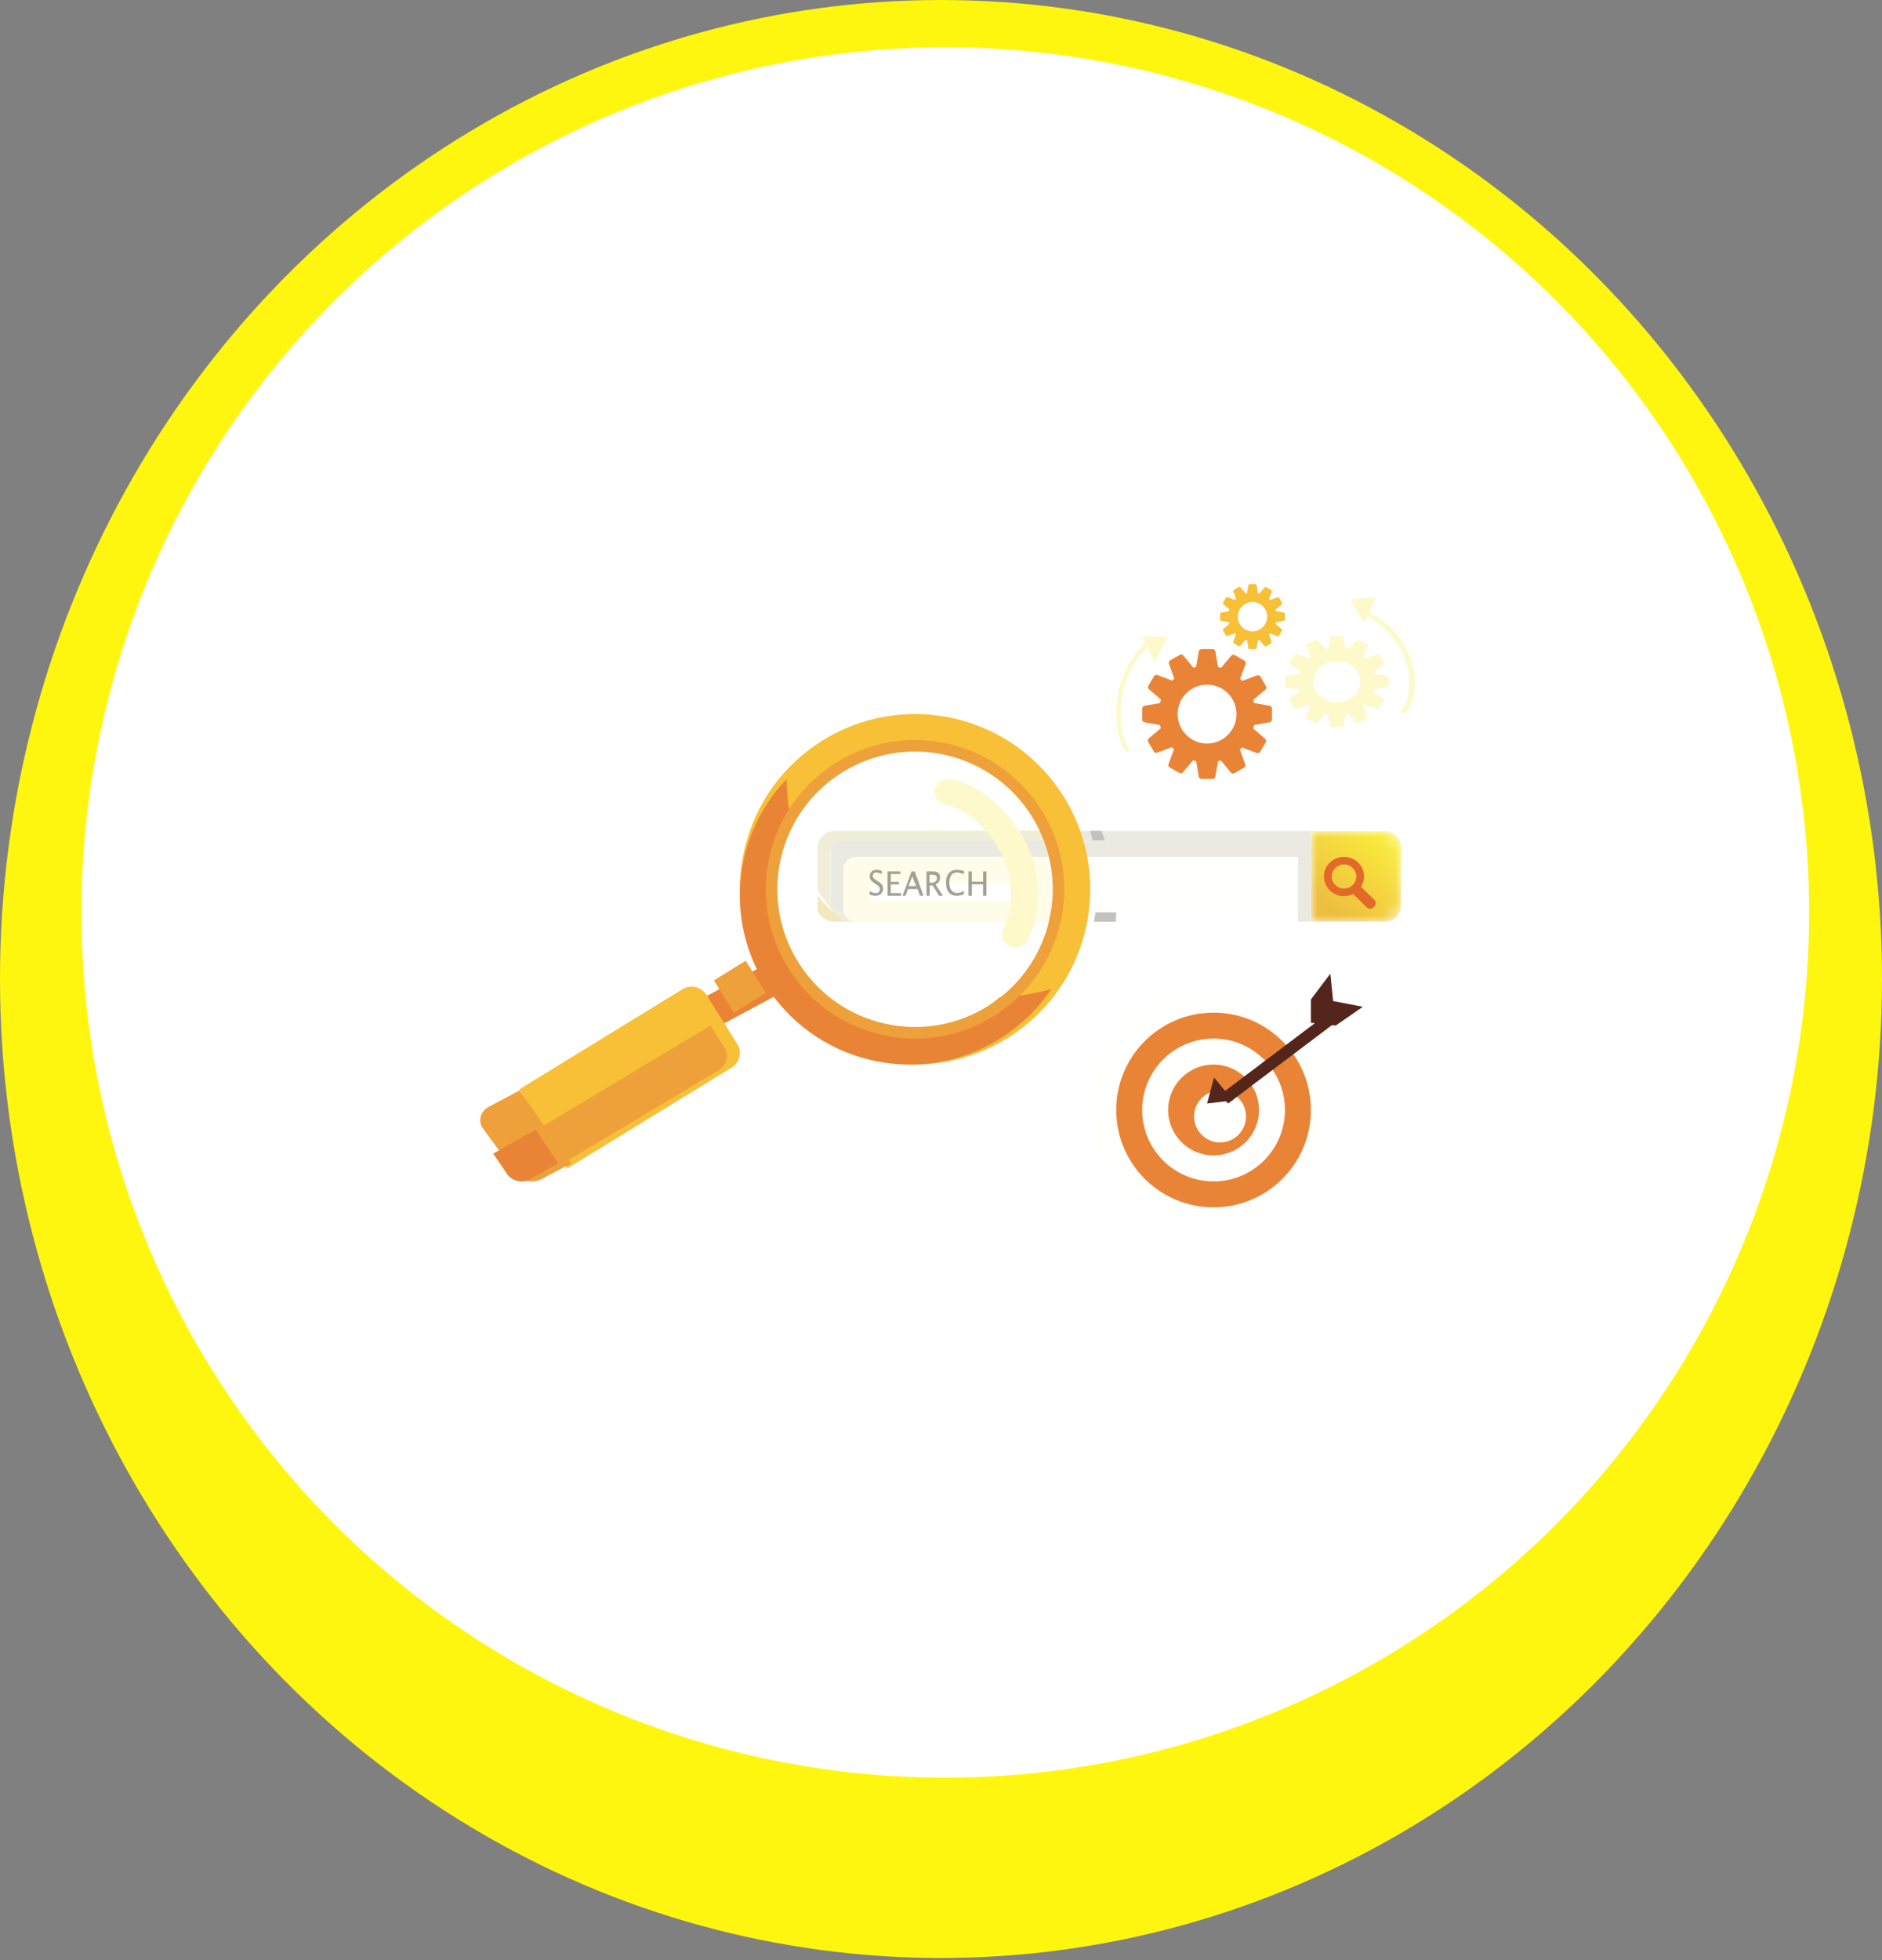 <?xml version="1.0" encoding="UTF-8"?>
<svg width="145px" height="151px" viewBox="0 0 145 151" version="1.1" xmlns="http://www.w3.org/2000/svg" xmlns:xlink="http://www.w3.org/1999/xlink">
    <rect x="0" y="0" width="145" height="151" fill="#808080" stroke="none"/>
    <!-- Generator: Sketch 52.3 (67297) - http://www.bohemiancoding.com/sketch -->
    <title>Group 37</title>
    <desc>Created with Sketch.</desc>
    <defs>
        <path d="M5.72,0.027 L0.011,0.027 L0.011,6.988 L5.72,6.988 C6.397,6.988 6.946,6.429 6.946,5.739 L6.946,1.276 C6.946,0.586 6.397,0.027 5.72,0.027" id="path-1"></path>
        <linearGradient x1="18.814%" y1="84.902%" x2="78.877%" y2="6.314%" id="linearGradient-3">
            <stop stop-color="#EDBE3F" offset="0%"></stop>
            <stop stop-color="#FAEB3C" offset="100%"></stop>
        </linearGradient>
        <path d="M3.994,1.988 C3.08,1.773 2.223,1.441 1.435,1.01 C0.934,0.736 0.461,0.422 0.02,0.074 C0.019,0.073 0.018,0.072 0.017,0.07 C0.618,0.545 1.277,0.955 1.986,1.288 C2.618,1.585 3.288,1.822 3.994,1.988" id="path-4"></path>
        <linearGradient x1="629.394%" y1="-3192.845%" x2="-773.903%" y2="222.545%" id="linearGradient-6">
            <stop stop-color="#CB6558" offset="0%"></stop>
            <stop stop-color="#E88656" offset="100%"></stop>
        </linearGradient>
        <path d="M3.923,12.972 C1.435,10.971 -0.047,7.824 0.054,4.483 C-0.047,7.822 1.434,10.968 3.92,12.969 C3.921,12.97 3.922,12.971 3.923,12.972 M0.054,4.483 C0.055,4.466 0.055,4.45 0.056,4.433 C0.055,4.449 0.055,4.466 0.054,4.483 M0.567,1.515 C0.604,1.4 0.643,1.286 0.684,1.173 C0.83,0.768 0.999,0.377 1.188,0.001 C0.946,0.482 0.737,0.987 0.567,1.515" id="path-7"></path>
        <linearGradient x1="733.178%" y1="-370.17%" x2="-678.724%" y2="132.741%" id="linearGradient-9">
            <stop stop-color="#B86156" offset="0%"></stop>
            <stop stop-color="#CC7D54" offset="100%"></stop>
        </linearGradient>
        <path d="M0.061,2.999 C0.1,2.511 0.201,2.02 0.369,1.527 C0.369,1.527 0.369,1.527 0.369,1.526 C0.371,1.522 0.372,1.517 0.374,1.512 L0.374,1.512 C0.383,1.488 0.39,1.464 0.4,1.44 C0.4,1.439 0.4,1.439 0.4,1.438 C0.402,1.434 0.403,1.43 0.404,1.425 C0.405,1.424 0.405,1.424 0.405,1.423 C0.407,1.419 0.408,1.415 0.409,1.411 C0.41,1.41 0.411,1.408 0.411,1.407 C0.413,1.403 0.414,1.399 0.415,1.395 C0.416,1.394 0.416,1.393 0.417,1.392 C0.418,1.388 0.419,1.384 0.421,1.38 C0.421,1.379 0.421,1.378 0.422,1.378 C0.426,1.365 0.432,1.351 0.437,1.338 C0.437,1.337 0.437,1.336 0.437,1.335 C0.439,1.331 0.44,1.328 0.441,1.325 C0.443,1.322 0.443,1.321 0.444,1.319 C0.445,1.316 0.446,1.312 0.447,1.309 C0.448,1.307 0.449,1.305 0.45,1.303 C0.451,1.3 0.452,1.297 0.453,1.294 C0.454,1.291 0.455,1.29 0.456,1.287 C0.457,1.284 0.458,1.281 0.459,1.278 C0.46,1.276 0.461,1.274 0.462,1.272 C0.463,1.269 0.464,1.265 0.466,1.262 C0.466,1.261 0.467,1.259 0.468,1.257 C0.472,1.246 0.477,1.234 0.481,1.223 C0.482,1.22 0.483,1.219 0.484,1.216 C0.484,1.214 0.486,1.21 0.487,1.208 C0.488,1.205 0.489,1.203 0.49,1.2 C0.491,1.197 0.492,1.195 0.494,1.192 C0.494,1.189 0.495,1.187 0.496,1.185 C0.498,1.182 0.498,1.179 0.5,1.176 C0.501,1.174 0.501,1.171 0.503,1.168 C0.504,1.166 0.505,1.163 0.506,1.161 C0.507,1.158 0.509,1.154 0.51,1.151 C0.511,1.149 0.511,1.147 0.513,1.145 C0.514,1.141 0.515,1.138 0.516,1.134 C0.518,1.132 0.519,1.129 0.52,1.127 C0.522,1.122 0.524,1.118 0.526,1.113 C0.526,1.111 0.527,1.11 0.528,1.108 C0.529,1.105 0.531,1.101 0.532,1.098 C0.533,1.095 0.534,1.093 0.535,1.091 C0.536,1.088 0.537,1.084 0.539,1.081 C0.54,1.079 0.541,1.077 0.542,1.075 C0.543,1.072 0.545,1.068 0.546,1.065 C0.547,1.063 0.547,1.061 0.549,1.059 C0.55,1.056 0.551,1.052 0.552,1.049 C0.554,1.047 0.554,1.045 0.555,1.043 C0.557,1.039 0.558,1.036 0.56,1.033 C0.56,1.03 0.562,1.028 0.562,1.027 C0.564,1.021 0.567,1.016 0.569,1.011 C0.571,1.006 0.573,1.002 0.575,0.997 C0.576,0.996 0.577,0.994 0.577,0.993 C0.579,0.989 0.58,0.987 0.581,0.984 C0.582,0.982 0.582,0.98 0.584,0.978 C0.584,0.975 0.586,0.973 0.587,0.97 C0.588,0.968 0.589,0.966 0.59,0.964 C0.591,0.962 0.592,0.959 0.593,0.957 C0.594,0.955 0.595,0.952 0.596,0.95 C0.597,0.947 0.598,0.946 0.599,0.943 C0.6,0.941 0.601,0.939 0.602,0.937 C0.603,0.934 0.604,0.932 0.605,0.929 C0.606,0.927 0.607,0.925 0.608,0.923 C0.609,0.921 0.61,0.918 0.611,0.917 C0.613,0.912 0.615,0.907 0.617,0.903 C0.618,0.901 0.619,0.898 0.62,0.896 C0.621,0.894 0.622,0.892 0.624,0.889 C0.624,0.887 0.625,0.885 0.626,0.883 C0.628,0.88 0.629,0.878 0.63,0.875 C0.631,0.873 0.631,0.872 0.632,0.87 C0.633,0.867 0.635,0.864 0.636,0.861 C0.637,0.86 0.637,0.858 0.638,0.857 C0.64,0.854 0.641,0.851 0.643,0.848 C0.643,0.847 0.644,0.845 0.645,0.844 C0.646,0.84 0.647,0.837 0.649,0.835 C0.649,0.834 0.65,0.833 0.65,0.832 C0.657,0.816 0.665,0.801 0.672,0.785 C0.673,0.784 0.673,0.784 0.673,0.783 C0.675,0.78 0.677,0.776 0.678,0.773 C0.678,0.772 0.678,0.771 0.679,0.77 C0.681,0.766 0.683,0.763 0.684,0.759 C0.685,0.758 0.685,0.759 0.685,0.758 C0.687,0.754 0.689,0.75 0.691,0.746 C0.691,0.746 0.691,0.746 0.691,0.745 C0.801,0.518 0.925,0.294 1.061,0.073 C0.872,0.379 0.708,0.692 0.569,1.011 C0.279,1.676 0.113,2.341 0.061,2.999" id="path-10"></path>
        <linearGradient x1="5532.256%" y1="-1674.859%" x2="-5123.194%" y2="529.553%" id="linearGradient-12">
            <stop stop-color="#A6352B" offset="0%"></stop>
            <stop stop-color="#C05A2D" offset="100%"></stop>
        </linearGradient>
    </defs>
    <g id="Page-1" stroke="none" stroke-width="1" fill="none" fill-rule="evenodd">
        <g id="Group-37">
            <g id="Group-29">
                <g id="Group-19">
                    <g id="Group-15">
                        <g id="Group-4">
                            <g id="Group-2">
                                <ellipse id="Oval" fill="#FFF60F" cx="72.5" cy="75.41" rx="72.5" ry="75.41"></ellipse>
                                <ellipse id="Oval" fill="#FFFFFF" cx="72.83" cy="70.284" rx="66.555" ry="66.645"></ellipse>
                            </g>
                        </g>
                    </g>
                </g>
            </g>
            <g id="Group-35" transform="translate(37, 45)">
                <path d="M28.283,19 C27.574,19 27,19.562 27,20.256 L27,24.744 C27,25.438 27.574,26 28.283,26 L64,26 L64,19 L28.283,19" id="Fill-55" fill="#EAEAE3"></path>
                <path d="M29.009,21 C28.452,21 28,21.402 28,21.897 L28,25.103 C28,25.598 28.452,26 29.009,26 L63,26 L63,21 L29.009,21" id="Fill-56" fill="#FFFFFE"></path>
                <g id="Group-59" transform="translate(64, 19)">
                    <mask id="mask-2" fill="white">
                        <use xlink:href="#path-1"></use>
                    </mask>
                    <g id="Clip-58"></g>
                    <path d="M5.72,0.027 L0.011,0.027 L0.011,6.988 L5.72,6.988 C6.397,6.988 6.946,6.429 6.946,5.739 L6.946,1.276 C6.946,0.586 6.397,0.027 5.72,0.027" id="Fill-57" fill="url(#linearGradient-3)" mask="url(#mask-2)"></path>
                </g>
                <path d="M65.601,22.516 C65.601,22.005 66.026,21.589 66.548,21.589 C67.07,21.589 67.495,22.005 67.495,22.516 C67.495,23.028 67.07,23.444 66.548,23.444 C66.026,23.444 65.601,23.028 65.601,22.516 Z M68.896,24.322 L67.862,23.309 C68.008,23.078 68.096,22.808 68.096,22.516 C68.096,21.681 67.401,21 66.548,21 C65.695,21 65,21.681 65,22.516 C65,23.353 65.695,24.033 66.548,24.033 C66.802,24.033 67.038,23.967 67.249,23.861 L68.308,24.898 C68.447,25.034 68.672,25.034 68.812,24.898 L68.896,24.815 C69.035,24.679 69.035,24.458 68.896,24.322 Z" id="Fill-60" fill="#E3692B"></path>
                <path d="M48.967,26 L47.286,26 C47.33,25.757 47.369,25.514 47.402,25.271 L49,25.271 C48.995,25.514 48.984,25.757 48.967,26 M48.127,19.729 L47.179,19.729 C47.125,19.483 47.065,19.24 47,19 L47.849,19 C47.947,19.239 48.04,19.482 48.127,19.729" id="Fill-65" fill="#C1C2BD"></path>
                <path d="M65,40 C65,44.97 60.971,49 56,49 C51.029,49 47,44.97 47,40 C47,35.029 51.029,31 56,31 C60.971,31 65,35.029 65,40" id="Fill-67" fill="#FFFFFE"></path>
                <path d="M64,40.5 C64,44.642 60.642,48 56.5,48 C52.358,48 49,44.642 49,40.5 C49,36.358 52.358,33 56.5,33 C60.642,33 64,36.358 64,40.5" id="Fill-68" fill="#E98437"></path>
                <path d="M62,40.5 C62,43.538 59.537,46 56.5,46 C53.463,46 51,43.538 51,40.5 C51,37.462 53.463,35 56.5,35 C59.537,35 62,37.462 62,40.5" id="Fill-69" fill="#FFFFFE"></path>
                <path d="M60,40.5 C60,42.433 58.433,44 56.5,44 C54.567,44 53,42.433 53,40.5 C53,38.567 54.567,37 56.5,37 C58.433,37 60,38.567 60,40.5" id="Fill-70" fill="#E98437"></path>
                <path d="M59,41 C59,42.105 58.105,43 57,43 C55.895,43 55,42.105 55,41 C55,39.895 55.895,39 57,39 C58.105,39 59,39.895 59,41" id="Fill-71" fill="#FFFFFE"></path>
                <polyline id="Fill-72" fill="#54251A" points="57.618 40 57 39.324 65.382 33 66 33.676 57.618 40"></polyline>
                <polyline id="Fill-73" fill="#54251A" points="58 39.761 56.534 38 56 40 58 39.761"></polyline>
                <polyline id="Fill-74" fill="#54251A" points="64 33.78 64 31.984 65.496 30 65.714 32.11 68 32.551 65.905 34 64 33.78"></polyline>
                <path d="M56,12.273 C54.748,12.273 53.733,11.258 53.733,10.006 C53.733,8.754 54.748,7.739 56,7.739 C57.252,7.739 58.267,8.754 58.267,10.006 C58.267,11.258 57.252,12.273 56,12.273 Z M60.824,9.362 L59.626,9.154 C59.606,9.071 59.585,8.989 59.56,8.908 L60.491,8.126 C60.57,8.06 60.59,7.946 60.538,7.857 L60.107,7.116 C60.055,7.027 59.946,6.988 59.849,7.024 L58.706,7.447 C58.654,7.393 58.602,7.34 58.548,7.29 L58.969,6.145 C59.004,6.048 58.965,5.939 58.876,5.887 L58.134,5.458 C58.045,5.407 57.931,5.427 57.865,5.506 L57.082,6.441 C57.005,6.418 56.926,6.397 56.847,6.379 L56.638,5.176 C56.62,5.075 56.532,5 56.428,5 L55.572,5 C55.469,5 55.38,5.075 55.362,5.176 L55.153,6.379 C55.083,6.395 55.013,6.413 54.945,6.433 L54.168,5.492 C54.103,5.412 53.989,5.391 53.899,5.443 L53.155,5.866 C53.065,5.917 53.025,6.026 53.06,6.123 L53.472,7.271 C53.418,7.321 53.365,7.373 53.314,7.427 L52.173,6.995 C52.076,6.959 51.967,6.997 51.915,7.086 L51.478,7.823 C51.426,7.912 51.445,8.026 51.523,8.093 L52.448,8.882 C52.42,8.971 52.396,9.062 52.374,9.154 L51.176,9.362 C51.074,9.38 51,9.469 51,9.572 L51,10.428 C51,10.532 51.074,10.62 51.176,10.638 L52.372,10.846 C52.391,10.93 52.412,11.013 52.437,11.094 L51.509,11.874 C51.43,11.941 51.411,12.054 51.463,12.144 L51.893,12.884 C51.945,12.973 52.054,13.013 52.151,12.976 L53.286,12.556 C53.339,12.612 53.393,12.666 53.449,12.719 L53.031,13.856 C52.996,13.952 53.035,14.061 53.125,14.113 L53.866,14.542 C53.955,14.594 54.069,14.574 54.135,14.494 L54.911,13.569 C54.991,13.593 55.073,13.614 55.155,13.633 L55.362,14.824 C55.38,14.926 55.469,15 55.572,15 L56.428,15 C56.532,15 56.62,14.926 56.638,14.824 L56.845,13.633 C56.918,13.616 56.991,13.597 57.063,13.576 L57.832,14.508 C57.897,14.588 58.011,14.609 58.101,14.558 L58.845,14.134 C58.935,14.083 58.975,13.974 58.94,13.877 L58.531,12.738 C58.587,12.686 58.642,12.632 58.695,12.576 L59.827,13.005 C59.924,13.041 60.033,13.003 60.085,12.914 L60.522,12.177 C60.574,12.088 60.555,11.974 60.477,11.907 L59.555,11.121 C59.583,11.031 59.607,10.939 59.629,10.846 L60.824,10.638 C60.926,10.62 61,10.532 61,10.428 L61,9.572 C61,9.469 60.926,9.38 60.824,9.362 Z" id="Fill-75" fill="#E98437"></path>
                <path d="M66,9.091 C64.998,9.091 64.187,8.38 64.187,7.504 C64.187,6.628 64.998,5.917 66,5.917 C67.001,5.917 67.813,6.628 67.813,7.504 C67.813,8.38 67.001,9.091 66,9.091 Z M69.859,7.053 L68.901,6.908 C68.885,6.85 68.868,6.792 68.848,6.736 L69.592,6.188 C69.656,6.142 69.672,6.062 69.63,5.999 L69.286,5.481 C69.244,5.419 69.157,5.391 69.079,5.416 L68.164,5.713 C68.123,5.675 68.081,5.638 68.038,5.603 L68.375,4.801 C68.403,4.733 68.372,4.657 68.301,4.621 L67.707,4.321 C67.636,4.284 67.545,4.298 67.492,4.354 L66.865,5.009 C66.804,4.992 66.741,4.978 66.678,4.965 L66.51,4.123 C66.496,4.052 66.425,4 66.343,4 L65.657,4 C65.575,4 65.504,4.052 65.49,4.123 L65.322,4.965 C65.266,4.977 65.211,4.989 65.156,5.003 L64.535,4.344 C64.482,4.289 64.391,4.274 64.319,4.31 L63.724,4.606 C63.652,4.642 63.62,4.718 63.648,4.786 L63.978,5.589 C63.934,5.625 63.892,5.661 63.851,5.699 L62.938,5.397 C62.861,5.371 62.774,5.398 62.731,5.46 L62.383,5.976 C62.341,6.038 62.356,6.118 62.419,6.165 L63.158,6.717 C63.136,6.78 63.116,6.843 63.099,6.908 L62.141,7.053 C62.06,7.066 62,7.128 62,7.2 L62,7.8 C62,7.872 62.06,7.934 62.141,7.946 L63.097,8.092 C63.113,8.15 63.13,8.209 63.15,8.266 L62.408,8.811 C62.344,8.858 62.328,8.938 62.37,9 L62.714,9.519 C62.756,9.581 62.843,9.609 62.921,9.583 L63.829,9.289 C63.871,9.328 63.915,9.366 63.959,9.403 L63.625,10.199 C63.597,10.266 63.628,10.342 63.699,10.379 L64.292,10.679 C64.364,10.715 64.455,10.701 64.508,10.646 L65.128,9.998 C65.193,10.015 65.258,10.03 65.324,10.043 L65.49,10.877 C65.504,10.948 65.575,11 65.657,11 L66.343,11 C66.425,11 66.496,10.948 66.51,10.877 L66.676,10.043 C66.735,10.031 66.793,10.018 66.85,10.003 L67.465,10.655 C67.518,10.711 67.609,10.726 67.681,10.69 L68.276,10.394 C68.348,10.358 68.38,10.282 68.352,10.214 L68.024,9.416 C68.07,9.38 68.113,9.342 68.155,9.303 L69.062,9.603 C69.139,9.629 69.226,9.602 69.268,9.54 L69.617,9.024 C69.659,8.961 69.644,8.882 69.581,8.835 L68.844,8.284 C68.867,8.221 68.886,8.157 68.903,8.092 L69.859,7.946 C69.94,7.934 70,7.872 70,7.8 L70,7.2 C70,7.128 69.94,7.066 69.859,7.053 Z" id="Fill-76" fill="#FDF9CA"></path>
                <path d="M59.5,3.636 C58.874,3.636 58.367,3.129 58.367,2.503 C58.367,1.877 58.874,1.37 59.5,1.37 C60.126,1.37 60.633,1.877 60.633,2.503 C60.633,3.129 60.126,3.636 59.5,3.636 Z M61.912,2.181 L61.313,2.077 C61.303,2.036 61.292,1.995 61.28,1.954 L61.745,1.563 C61.785,1.53 61.795,1.473 61.769,1.428 L61.554,1.058 C61.528,1.013 61.473,0.994 61.425,1.012 L60.853,1.223 L60.774,1.145 L60.984,0.572 C61.002,0.524 60.983,0.469 60.938,0.443 L60.567,0.229 C60.522,0.203 60.465,0.213 60.432,0.253 L60.041,0.72 C60.002,0.709 59.963,0.698 59.924,0.689 L59.819,0.088 C59.81,0.037 59.766,0 59.714,0 L59.286,0 C59.234,0 59.19,0.037 59.181,0.088 L59.076,0.689 C59.042,0.697 59.007,0.707 58.973,0.717 L58.584,0.246 C58.551,0.206 58.495,0.196 58.45,0.221 L58.078,0.433 C58.032,0.458 58.013,0.513 58.03,0.561 L58.236,1.135 L58.157,1.213 L57.586,0.998 C57.538,0.979 57.484,0.998 57.457,1.043 L57.239,1.412 C57.213,1.456 57.223,1.513 57.262,1.546 L57.724,1.941 C57.71,1.986 57.698,2.031 57.687,2.077 L57.088,2.181 C57.037,2.19 57,2.234 57,2.286 L57,2.714 C57,2.766 57.037,2.81 57.088,2.819 L57.686,2.923 C57.695,2.965 57.706,3.006 57.719,3.047 L57.255,3.437 C57.215,3.47 57.205,3.527 57.231,3.572 L57.446,3.942 C57.472,3.987 57.527,4.006 57.575,3.988 L58.143,3.778 L58.225,3.859 L58.016,4.428 C57.998,4.476 58.017,4.531 58.062,4.557 L58.433,4.771 C58.478,4.797 58.535,4.787 58.568,4.747 L58.955,4.284 C58.995,4.296 59.036,4.307 59.077,4.317 L59.181,4.912 C59.19,4.963 59.234,5 59.286,5 L59.714,5 C59.766,5 59.81,4.963 59.819,4.912 L59.923,4.317 C59.959,4.308 59.995,4.299 60.031,4.288 L60.416,4.754 C60.449,4.794 60.505,4.804 60.55,4.779 L60.922,4.567 C60.968,4.542 60.987,4.487 60.97,4.439 L60.765,3.869 L60.847,3.788 L61.414,4.002 C61.462,4.021 61.516,4.002 61.543,3.957 L61.761,3.588 C61.787,3.544 61.777,3.487 61.738,3.454 L61.277,3.06 C61.292,3.015 61.304,2.969 61.314,2.923 L61.912,2.819 C61.963,2.81 62,2.766 62,2.714 L62,2.286 C62,2.234 61.963,2.19 61.912,2.181 Z" id="Fill-77" fill="#F7C036"></path>
                <path d="M50.034,12.798 C49.585,12.089 49.334,11.077 49.335,9.972 C49.335,7.967 50.154,5.673 52,4.296 L51.809,4 C49.856,5.461 49,7.867 49,9.972 C49.001,11.134 49.26,12.211 49.756,13 L50.034,12.798" id="Fill-78" fill="#FDF9CA"></path>
                <polyline id="Fill-79" fill="#FDF9CA" points="51.965 6 53 4.046 51 4 51.965 6"></polyline>
                <path d="M71.261,10 C71.751,9.346 72,8.498 72,7.584 C71.999,5.602 70.822,3.288 68.213,2 L68,2.277 C70.466,3.49 71.595,5.699 71.594,7.584 C71.594,8.451 71.355,9.245 70.913,9.833 L71.261,10" id="Fill-80" fill="#FDF9CA"></path>
                <polyline id="Fill-81" fill="#FDF9CA" points="69 1 67 1.168 68.131 3 69 1"></polyline>
                <path d="M43.811,26 L27.921,26 C27.21,25.258 26.567,24.455 26,23.603 L26,20.256 C26,19.562 26.595,19 27.33,19 L43.334,19 C43.443,19.239 43.542,19.482 43.632,19.729 L28.012,19.729 C27.431,19.729 26.959,20.174 26.959,20.723 L26.959,24.277 C26.959,24.826 27.431,25.271 28.012,25.271 L44,25.271 C43.982,25.352 43.964,25.433 43.944,25.514 C43.903,25.677 43.859,25.84 43.811,26" id="Fill-85" fill="#F0EED8"></path>
                <path d="M43.783,26 L28.975,26 C28.436,26 28,25.598 28,25.103 L28,21.897 C28,21.402 28.436,21 28.975,21 L43.443,21 C44.025,22.559 44.172,24.276 43.783,26 Z M30.088,24.353 L41.032,24.353 L41.032,22.346 L30.088,22.346 L30.088,24.353 Z" id="Fill-86" fill="#FFFCEA"></path>
                <polygon id="Fill-87" fill="#FFFCEA" points="29 23 41 23 41 21 29 21"></polygon>
                <path d="M30.439,24 C30.325,24 30.178,23.972 30,23.916 L30,23.649 C30.192,23.748 30.35,23.798 30.474,23.798 C30.569,23.798 30.646,23.77 30.704,23.714 C30.762,23.659 30.791,23.585 30.791,23.494 C30.791,23.42 30.772,23.356 30.734,23.304 C30.696,23.251 30.625,23.193 30.523,23.129 L30.406,23.053 C30.26,22.96 30.158,22.873 30.099,22.791 C30.039,22.709 30.009,22.613 30.009,22.505 C30.009,22.358 30.057,22.237 30.152,22.142 C30.247,22.047 30.369,22 30.516,22 C30.648,22 30.786,22.024 30.932,22.073 L30.932,22.32 C30.753,22.242 30.619,22.202 30.53,22.202 C30.446,22.202 30.377,22.227 30.323,22.277 C30.268,22.326 30.241,22.389 30.241,22.465 C30.241,22.528 30.261,22.584 30.301,22.633 C30.341,22.682 30.414,22.74 30.52,22.808 L30.642,22.885 C30.79,22.979 30.892,23.067 30.951,23.151 C31.009,23.234 31.038,23.334 31.038,23.45 C31.038,23.616 30.984,23.749 30.874,23.849 C30.765,23.95 30.62,24 30.439,24 Z M31.385,24 L31.385,22.125 L32.372,22.125 L32.372,22.324 L31.635,22.324 L31.635,22.926 L32.252,22.926 L32.252,23.122 L31.635,23.122 L31.635,23.801 L32.423,23.801 L32.423,24 L31.385,24 Z M33.577,23.25 L33.289,22.5 L33,23.25 L33.577,23.25 Z M33.887,24 L33.697,23.481 L32.96,23.481 L32.768,24 L32.538,24 L33.229,22.125 L33.474,22.125 L34.154,24 L33.887,24 Z M34.385,24 L34.385,22.125 L34.91,22.125 C35.076,22.125 35.204,22.165 35.292,22.244 C35.381,22.323 35.425,22.439 35.425,22.59 C35.425,22.84 35.309,23.017 35.075,23.122 L35.654,24 L35.351,24 L34.858,23.207 L34.628,23.207 L34.628,24 L34.385,24 Z M34.615,23 L34.7,23 C35.028,23 35.192,22.88 35.192,22.64 C35.192,22.463 35.055,22.375 34.78,22.375 L34.615,22.375 L34.615,23 Z M36.717,24 C36.452,24 36.246,23.913 36.102,23.739 C35.957,23.566 35.885,23.32 35.885,23.001 C35.885,22.684 35.958,22.438 36.106,22.263 C36.253,22.088 36.461,22 36.729,22 C36.882,22 37.061,22.028 37.267,22.084 L37.267,22.337 C37.033,22.247 36.852,22.202 36.725,22.202 C36.54,22.202 36.396,22.272 36.295,22.412 C36.193,22.552 36.142,22.749 36.142,23.004 C36.142,23.247 36.196,23.438 36.305,23.579 C36.414,23.719 36.562,23.789 36.75,23.789 C36.911,23.789 37.084,23.734 37.269,23.623 L37.269,23.855 C37.101,23.952 36.917,24 36.717,24 Z M37.615,24 L37.615,22.125 L37.874,22.125 L37.874,22.916 L38.741,22.916 L38.741,22.125 L39,22.125 L39,24 L38.741,24 L38.741,23.114 L37.874,23.114 L37.874,24 L37.615,24 Z" id="search" fill="#A0A292"></path>
                <g id="Group-95" transform="translate(27, 32)">
                    <mask id="mask-5" fill="white">
                        <use xlink:href="#path-4"></use>
                    </mask>
                    <g id="Clip-94"></g>
                    <path d="M3.994,1.988 C3.08,1.773 2.223,1.441 1.435,1.01 C0.934,0.736 0.461,0.422 0.02,0.074 C0.019,0.073 0.018,0.072 0.017,0.07 C0.618,0.545 1.277,0.955 1.986,1.288 C2.618,1.585 3.288,1.822 3.994,1.988" id="Fill-93" fill="url(#linearGradient-6)" mask="url(#mask-5)"></path>
                </g>
                <g id="Group-98" transform="translate(23, 18)">
                    <mask id="mask-8" fill="white">
                        <use xlink:href="#path-7"></use>
                    </mask>
                    <g id="Clip-97"></g>
                    <path d="M3.923,12.972 C1.435,10.971 -0.047,7.824 0.054,4.483 C-0.047,7.822 1.434,10.968 3.92,12.969 C3.921,12.97 3.922,12.971 3.923,12.972 M0.054,4.483 C0.055,4.466 0.055,4.45 0.056,4.433 C0.055,4.449 0.055,4.466 0.054,4.483 M0.567,1.515 C0.604,1.4 0.643,1.286 0.684,1.173 C0.83,0.768 0.999,0.377 1.188,0.001 C0.946,0.482 0.737,0.987 0.567,1.515" id="Fill-96" fill="url(#linearGradient-9)" mask="url(#mask-8)"></path>
                </g>
                <polyline id="Fill-99" fill="#E98437" points="18.476 34 24 31.037 22.524 29 17 31.963 18.476 34"></polyline>
                <polyline id="Fill-100" fill="#EEA13A" points="19.55 33 22 31.478 20.45 29 18 30.522 19.55 33"></polyline>
                <path d="M15.579,31.201 C16.206,30.813 17.031,31.003 17.422,31.626 L19.797,35.407 C20.188,36.03 19.997,36.849 19.37,37.237 L6.71,45 L3,38.914 L15.579,31.201" id="Fill-101" fill="#F7C036"></path>
                <path d="M0.677,40.244 L3.015,39 L7,44.617 L4.748,45.814 C4.075,46.172 3.189,45.997 2.769,45.423 L0.218,41.932 C-0.202,41.358 0.003,40.602 0.677,40.244" id="Fill-102" fill="#EEA13A"></path>
                <path d="M18.797,35.653 L17.733,34 L4,42.24 L5.725,45 L18.371,37.436 C18.997,37.058 19.188,36.26 18.797,35.653" id="Fill-103" fill="#EEA13A"></path>
                <path d="M1,43.86 L2.062,45.422 C2.453,45.997 3.277,46.173 3.904,45.814 L6,44.616 L4.274,42 L1,43.86" id="Fill-104" fill="#E98437"></path>
                <path d="M31.055,34.043 C25.232,32.693 21.606,26.878 22.957,21.055 C24.307,15.232 30.122,11.606 35.945,12.957 C41.768,14.307 45.394,20.122 44.043,25.945 C42.693,31.768 36.878,35.394 31.055,34.043 M20.352,20.451 C18.668,27.712 23.189,34.964 30.45,36.648 C37.712,38.332 44.964,33.811 46.648,26.55 C48.332,19.288 43.811,12.036 36.549,10.352 C29.288,8.668 22.036,13.189 20.352,20.451 Z" id="Fill-105" fill="#F7C036"></path>
                <path d="M35.831,16.963 C36.32,17.059 36.905,17.307 37.488,17.697 C38.367,18.28 39.239,19.173 39.871,20.245 C40.507,21.318 40.907,22.561 40.906,23.863 C40.906,24.752 40.723,25.671 40.292,26.613 C40.062,27.115 40.305,27.699 40.835,27.918 C41.366,28.136 41.982,27.905 42.213,27.403 C42.759,26.213 43.001,25.012 43,23.863 C43,22.738 42.771,21.663 42.385,20.68 C41.805,19.204 40.88,17.929 39.809,16.95 C39.273,16.461 38.699,16.044 38.105,15.716 C37.509,15.389 36.893,15.148 36.263,15.022 C35.698,14.908 35.142,15.251 35.023,15.787 C34.903,16.323 35.265,16.85 35.831,16.963" id="Fill-106" fill="#FDF9CA"></path>
                <g id="Group-109" transform="translate(23, 20)">
                    <mask id="mask-11" fill="white">
                        <use xlink:href="#path-10"></use>
                    </mask>
                    <g id="Clip-108"></g>
                    <path d="M0.061,2.999 C0.1,2.511 0.201,2.02 0.369,1.527 C0.369,1.527 0.369,1.527 0.369,1.526 C0.371,1.522 0.372,1.517 0.374,1.512 L0.374,1.512 C0.383,1.488 0.39,1.464 0.4,1.44 C0.4,1.439 0.4,1.439 0.4,1.438 C0.402,1.434 0.403,1.43 0.404,1.425 C0.405,1.424 0.405,1.424 0.405,1.423 C0.407,1.419 0.408,1.415 0.409,1.411 C0.41,1.41 0.411,1.408 0.411,1.407 C0.413,1.403 0.414,1.399 0.415,1.395 C0.416,1.394 0.416,1.393 0.417,1.392 C0.418,1.388 0.419,1.384 0.421,1.38 C0.421,1.379 0.421,1.378 0.422,1.378 C0.426,1.365 0.432,1.351 0.437,1.338 C0.437,1.337 0.437,1.336 0.437,1.335 C0.439,1.331 0.44,1.328 0.441,1.325 C0.443,1.322 0.443,1.321 0.444,1.319 C0.445,1.316 0.446,1.312 0.447,1.309 C0.448,1.307 0.449,1.305 0.45,1.303 C0.451,1.3 0.452,1.297 0.453,1.294 C0.454,1.291 0.455,1.29 0.456,1.287 C0.457,1.284 0.458,1.281 0.459,1.278 C0.46,1.276 0.461,1.274 0.462,1.272 C0.463,1.269 0.464,1.265 0.466,1.262 C0.466,1.261 0.467,1.259 0.468,1.257 C0.472,1.246 0.477,1.234 0.481,1.223 C0.482,1.22 0.483,1.219 0.484,1.216 C0.484,1.214 0.486,1.21 0.487,1.208 C0.488,1.205 0.489,1.203 0.49,1.2 C0.491,1.197 0.492,1.195 0.494,1.192 C0.494,1.189 0.495,1.187 0.496,1.185 C0.498,1.182 0.498,1.179 0.5,1.176 C0.501,1.174 0.501,1.171 0.503,1.168 C0.504,1.166 0.505,1.163 0.506,1.161 C0.507,1.158 0.509,1.154 0.51,1.151 C0.511,1.149 0.511,1.147 0.513,1.145 C0.514,1.141 0.515,1.138 0.516,1.134 C0.518,1.132 0.519,1.129 0.52,1.127 C0.522,1.122 0.524,1.118 0.526,1.113 C0.526,1.111 0.527,1.11 0.528,1.108 C0.529,1.105 0.531,1.101 0.532,1.098 C0.533,1.095 0.534,1.093 0.535,1.091 C0.536,1.088 0.537,1.084 0.539,1.081 C0.54,1.079 0.541,1.077 0.542,1.075 C0.543,1.072 0.545,1.068 0.546,1.065 C0.547,1.063 0.547,1.061 0.549,1.059 C0.55,1.056 0.551,1.052 0.552,1.049 C0.554,1.047 0.554,1.045 0.555,1.043 C0.557,1.039 0.558,1.036 0.56,1.033 C0.56,1.03 0.562,1.028 0.562,1.027 C0.564,1.021 0.567,1.016 0.569,1.011 C0.571,1.006 0.573,1.002 0.575,0.997 C0.576,0.996 0.577,0.994 0.577,0.993 C0.579,0.989 0.58,0.987 0.581,0.984 C0.582,0.982 0.582,0.98 0.584,0.978 C0.584,0.975 0.586,0.973 0.587,0.97 C0.588,0.968 0.589,0.966 0.59,0.964 C0.591,0.962 0.592,0.959 0.593,0.957 C0.594,0.955 0.595,0.952 0.596,0.95 C0.597,0.947 0.598,0.946 0.599,0.943 C0.6,0.941 0.601,0.939 0.602,0.937 C0.603,0.934 0.604,0.932 0.605,0.929 C0.606,0.927 0.607,0.925 0.608,0.923 C0.609,0.921 0.61,0.918 0.611,0.917 C0.613,0.912 0.615,0.907 0.617,0.903 C0.618,0.901 0.619,0.898 0.62,0.896 C0.621,0.894 0.622,0.892 0.624,0.889 C0.624,0.887 0.625,0.885 0.626,0.883 C0.628,0.88 0.629,0.878 0.63,0.875 C0.631,0.873 0.631,0.872 0.632,0.87 C0.633,0.867 0.635,0.864 0.636,0.861 C0.637,0.86 0.637,0.858 0.638,0.857 C0.64,0.854 0.641,0.851 0.643,0.848 C0.643,0.847 0.644,0.845 0.645,0.844 C0.646,0.84 0.647,0.837 0.649,0.835 C0.649,0.834 0.65,0.833 0.65,0.832 C0.657,0.816 0.665,0.801 0.672,0.785 C0.673,0.784 0.673,0.784 0.673,0.783 C0.675,0.78 0.677,0.776 0.678,0.773 C0.678,0.772 0.678,0.771 0.679,0.77 C0.681,0.766 0.683,0.763 0.684,0.759 C0.685,0.758 0.685,0.759 0.685,0.758 C0.687,0.754 0.689,0.75 0.691,0.746 C0.691,0.746 0.691,0.746 0.691,0.745 C0.801,0.518 0.925,0.294 1.061,0.073 C0.872,0.379 0.708,0.692 0.569,1.011 C0.279,1.676 0.113,2.341 0.061,2.999" id="Fill-107" fill="url(#linearGradient-12)" mask="url(#mask-11)"></path>
                </g>
                <path d="M28,26 L27.384,26 C26.62,26 26,25.531 26,24.952 L26,24 C26.59,24.71 27.259,25.381 28,26" id="Fill-113" fill="#F1E8BD"></path>
                <path d="M24,19 C24.322,18.662 24.654,18.328 25,18 C24.654,18.328 24.322,18.662 24,19" id="Fill-117" fill="#F7C036"></path>
                <path d="M30.722,34.149 C29.998,33.982 29.31,33.743 28.662,33.444 C24.253,31.408 21.726,26.519 22.868,21.624 C23.113,20.571 23.511,19.592 24.033,18.706 C23.764,17.49 23.623,16.246 23.62,15 C22.054,16.63 20.891,18.685 20.341,21.041 C18.708,28.043 23.093,35.037 30.136,36.661 C35.605,37.922 41.066,35.573 44,31.182 C42.625,31.565 41.295,31.772 40.017,31.824 C37.562,33.963 34.144,34.938 30.722,34.149" id="Fill-118" fill="#E98437"></path>
                <path d="M31.103,33.833 C25.397,32.509 21.844,26.81 23.167,21.104 C24.491,15.397 30.19,11.844 35.897,13.167 C41.603,14.491 45.156,20.19 43.833,25.897 C42.509,31.603 36.81,35.156 31.103,33.833 Z M36.098,12.3 C29.912,10.865 23.735,14.717 22.3,20.902 C20.865,27.088 24.717,33.266 30.903,34.7 C37.088,36.135 43.265,32.284 44.7,26.098 C46.135,19.912 42.283,13.735 36.098,12.3 Z" id="Fill-119" fill="#EEA13A"></path>
            </g>
        </g>
    </g>
</svg>